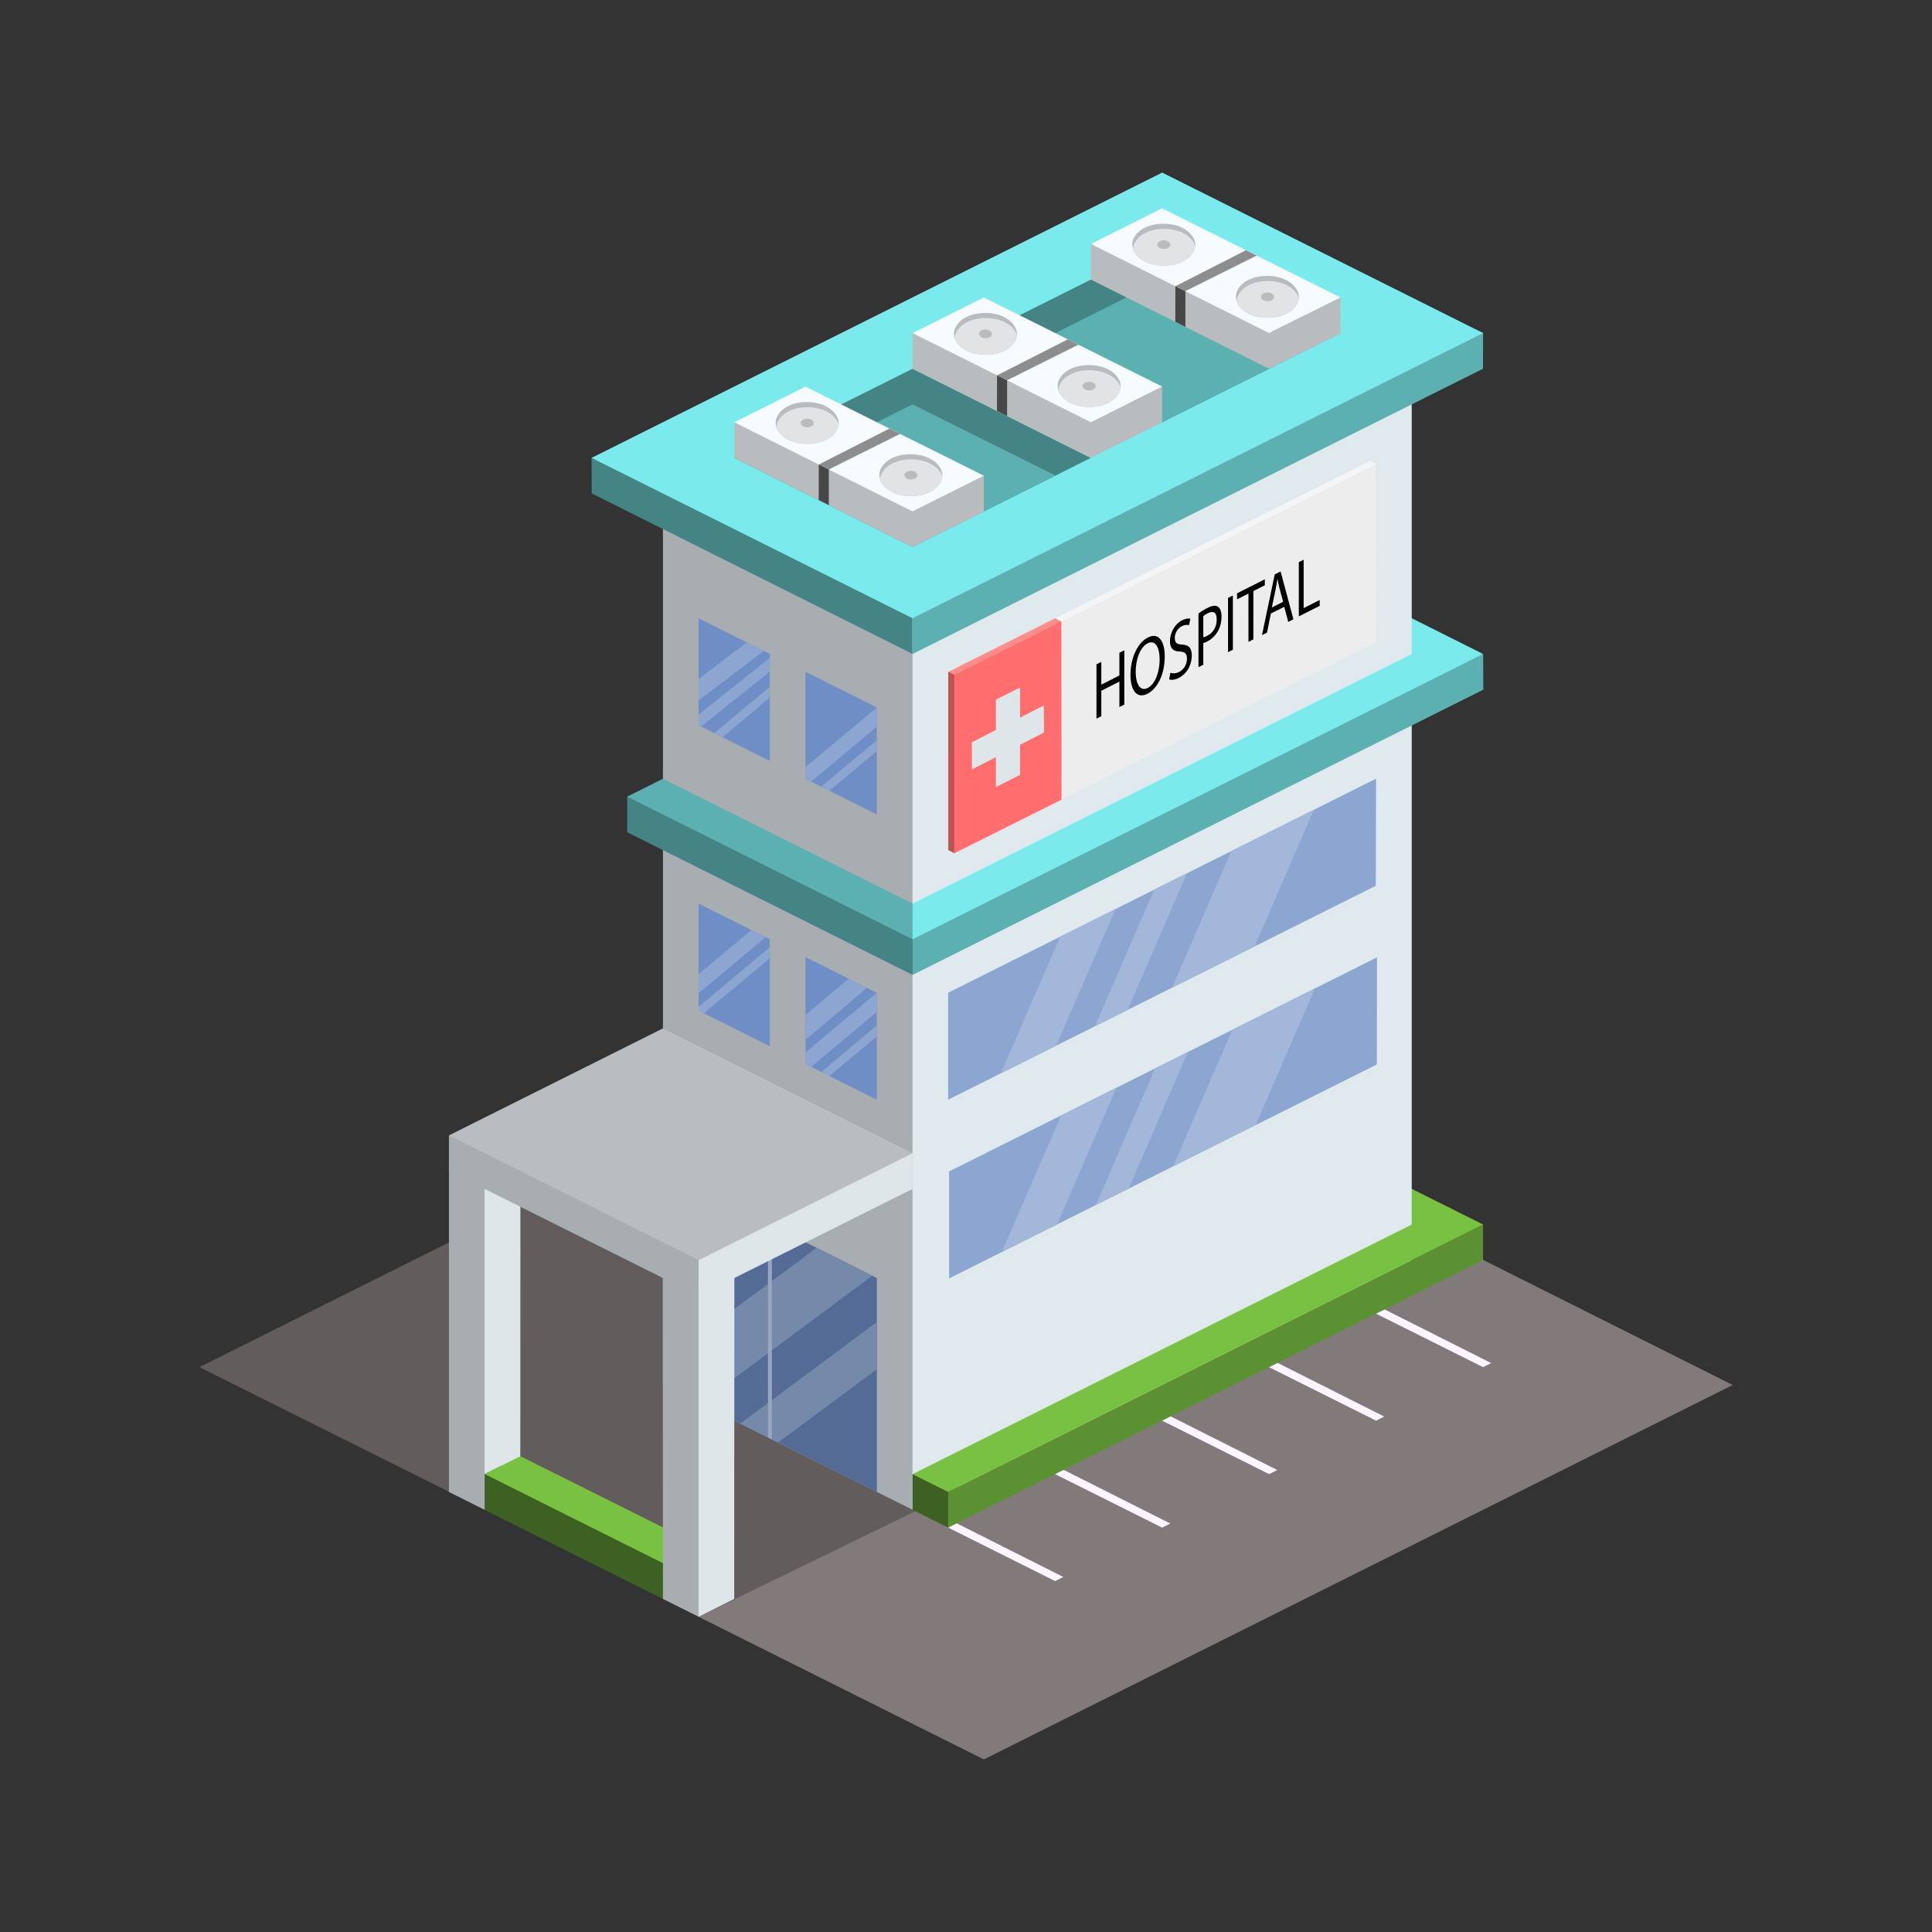 <svg id="SvgjsSvg1001" width="550" height="550" xmlns="http://www.w3.org/2000/svg" version="1.1" xmlns:xlink="http://www.w3.org/1999/xlink" xmlns:svgjs="http://svgjs.com/svgjs"><rect width="100%" height="100%" fill="#333333" stroke="none"/><defs id="SvgjsDefs1002"></defs><g id="SvgjsG1008"><svg xmlns="http://www.w3.org/2000/svg" xmlns:xlink="http://www.w3.org/1999/xlink" enable-background="new 0 0 3000 3000" viewBox="0 0 3000 3000" width="550" height="550"><path fill="#79c143" d="M2180.7,1840.3c24.5,12.3,49,24.6,73.5,36.8c-24.8,13.6-49.5,27.2-74.3,40.8c-5.3-19.6-10.5-39.2-15.8-58.8
		C2169.7,1852.9,2175.2,1846.6,2180.7,1840.3z" class="color79c143 svgShape"></path><path fill="#625c5c" d="M1196.9,2218.8c86.4,37,172.7,73.9,259.1,110.9c-88.3,54-176.7,108-265,162c-17.2-3-34.3-6-51.5-9
		c-78.3-39.1-156.7-78.2-235-117.3c-18.2,9.1-36.3,18.2-54.5,27.3c-180.1-89.9-360.3-179.8-540.4-269.8
		c304.6-152.3,609.1-304.5,913.7-456.8c168.9,95.2,337.8,190.4,506.8,285.6C1552.3,2040.7,1374.6,2129.8,1196.9,2218.8z" class="color625c5c svgShape"></path><path fill="#827a7a" d="M1084.7,2510.5c147.7,73.8,295.3,147.7,443,221.5c387.6-193.8,775.2-387.6,1162.8-581.4
		c-142.3-71.3-284.6-142.6-426.8-213.9C1870.7,2128,1477.7,2319.2,1084.7,2510.5z" class="color827a7a svgShape"></path><path fill="#7aeaed" d="M2190.7,959.3c37.4,18.7,74.8,37.4,112.2,56.2c-30.5,6.1-61,12.2-91.4,18.3c-15.5-9.6-31-19.2-46.5-28.8
		C2173.5,989.8,2182.1,974.6,2190.7,959.3z" class="color7aeaed svgShape"></path><path fill="#a7adb0" d="M1417,2344.4c-129.2-64.6-258.4-129.2-387.6-193.8c0-479.9,0-959.8,0-1439.7
		c150.4,75.2,300.7,150.5,451.1,225.7c0.7,201.8-2.8,403.5-10.5,605C1459.7,1809.5,1442.1,2077.1,1417,2344.4z" class="colora7adb0 svgShape"></path><path fill="#458485" d="M933.1,709.7c-4.8,0.4-9.7,0.8-14.5,1.2c0.1,18.4,0.1,36.8,0.2,55.2c166.1,83.1,332.1,166.2,498.2,249.3
		c0.2-0.1,0.3-0.2,0.5-0.3c-0.1-0.2-0.3-0.3-0.4-0.5c2.2-12.6,3.9-26.5,4.9-41.7c0.8-12.9,1-24.9,0.7-36
		C1259.5,861.2,1096.3,785.5,933.1,709.7z" class="color458485 svgShape"></path><path fill="#a7adb0" d="M697.1,2316.7c18.5,9.2,36.9,18.5,55.4,27.7c1.5-1.1,2.9-2.2,4.4-3.3c0-1.4,0-2.7,0-4.1
			c3.3-174.8,6.6-349.6,9.9-524.4c-23.2-3-46.5-6-69.7-9C697.1,1974.6,697.1,2145.7,697.1,2316.7z" class="colora7adb0 svgShape"></path><path fill="#dfe6ea" d="M808.1,1796.5c-0.1,173.4-0.2,346.8-0.2,520.2c-18.5,9.2-36.9,18.5-55.4,27.7c0-173.2,0-346.5,0-519.7
			C771,1815.3,789.6,1805.9,808.1,1796.5z" class="colordfe6ea svgShape"></path><path fill="#3d6122" d="M1039.3,2402.3c-0.9,9.6-1.7,19.2-2.6,28.8c-1.6,17.7-3.2,35.4-4.8,53c-93.1-46.6-186.3-93.1-279.4-139.7V2289
		c8.6-4.3,17.2-8.6,25.8-12.9c3.4,5.6,6.9,11.3,10.3,16.9C872.2,2329.4,955.7,2365.9,1039.3,2402.3z" class="color3d6122 svgShape"></path><path fill="#e0e9ed" d="M2192.1,518.8c0,479.9,0,959.8,0,1439.6c-258.4,128.6-516.8,257.3-775.2,385.9c0-479.9,0-959.7,0-1439.6
		C1675.3,776.2,1933.7,647.5,2192.1,518.8z" class="colore0e9ed svgShape"></path><path fill="#79c143" d="M1058,2386c-4.4,16.4-8.8,32.8-13.1,49.1c-2.7-1.3-5.4-2.7-8.1-4.1c-94.7-47.4-189.5-94.7-284.2-142.1
		c8.6-4.3,17.2-8.6,25.8-12.9c9.8-4.9,19.7-9.9,29.6-14.8C891.3,2302.9,974.6,2344.4,1058,2386z" class="color79c143 svgShape"></path><path fill="#5cb0b2" d="M2302.9,517.2c0,18.5,0,36.9-0.1,55.4c-295.3,147.6-590.6,295.3-885.9,442.9c0-19.8,0-39.6,0-59.4
		c291.2-148.3,582.4-296.6,873.6-444.9C2294.7,513.1,2298.8,515.1,2302.9,517.2z" class="color5cb0b2 svgShape"></path><path fill="#536b95" d="M1361.6,1984.5v332.3c-54.4-27.2-108.8-54.5-163.2-81.8l-6-3c-25.5-12.8-51-25.6-76.5-38.3
		c6.4-107.5,12.8-215.1,19.3-322.6C1210.7,1908.9,1286.1,1946.7,1361.6,1984.5z" class="color536b95 svgShape"></path><defs><path id="a" d="M1361.6,1984.5v332.3c-54.4-27.2-108.8-54.5-163.2-81.8l-6-3c-25.5-12.8-51-25.6-76.5-38.3
				c6.4-107.5,12.8-215.1,19.3-322.6C1210.7,1908.9,1286.1,1946.7,1361.6,1984.5z" fill="#000000" class="color000 svgShape"></path></defs><clipPath id="b"><use overflow="visible" xlink:href="#a"></use></clipPath><g clip-path="url(#b)" fill="#000000" class="color000 svgShape"><rect width="509" height="86.4" x="944.9" y="1999.2" fill="#7589aa" transform="rotate(-36.621 1199.459 2042.46)" class="color7589aa svgShape"></rect><rect width="509" height="58.7" x="999.5" y="2140.1" fill="#7589aa" transform="rotate(-36.621 1254.024 2169.53)" class="color7589aa svgShape"></rect></g><path fill="#7aeaed" d="M1804.6,268c166.1,83.1,332.2,166.1,498.3,249.2C2007.6,664.8,1712.3,812.4,1417,960
		C1250.9,877,1084.8,794,918.6,711C1213.9,563.3,1509.2,415.6,1804.6,268z" class="color7aeaed svgShape"></path><polygon fill="#98a6bf" points="1198.5 1928.2 1198.5 2235 1192.5 2232 1192.5 1928.2" class="color98a6bf svgShape"></polygon><path fill="#458485" d="M1693.8,711c-18.3,9.2-36.6,18.3-54.9,27.5c-74,37-147.9,74-221.9,110.9c-73.7-36.9-147.4-73.8-221.2-110.6
			c-18.5-9.3-37.1-18.6-55.6-27.8c92.3-46.1,184.5-92.3,276.8-138.4C1509.3,618.7,1601.5,664.8,1693.8,711z" class="color458485 svgShape"></path><path fill="#5cb0b2" d="M1638.9,738.4c-74,37-147.9,74-221.9,110.9c-73.7-36.9-147.4-73.8-221.2-110.6
			c73.7-36.9,147.4-73.8,221.1-110.8C1490.9,664.8,1564.9,701.6,1638.9,738.4z" class="color5cb0b2 svgShape"></path><path fill="#458485" d="M2081.4,517.2c-18.3,9.2-36.6,18.3-54.9,27.5c-74,37-147.9,74-221.9,110.9c-73.7-36.9-147.4-73.7-221.2-110.6
			c-18.5-9.3-37.1-18.6-55.6-27.8c92.3-46.1,184.5-92.3,276.8-138.4C1896.8,424.9,1989.1,471,2081.4,517.2z" class="color458485 svgShape"></path><path fill="#5cb0b2" d="M2026.5,544.6c-74,37-147.9,74-221.9,110.9c-73.7-36.9-147.4-73.7-221.2-110.6
			c73.7-36.9,147.4-73.9,221.1-110.8C1878.5,471,1952.5,507.8,2026.5,544.6z" class="color5cb0b2 svgShape"></path><path fill="#458485" d="M974,1237c0,18.4-0.1,36.9-0.1,55.3c147.7,73.8,295.4,147.7,443.1,221.5c0-0.1,0.1-0.1,0.1-0.2
		c0-0.1,0-0.3,0-0.4c0.7-15.7,6-33.2,19.3-52.1c-4.2-8.2-8.3-16.3-12.5-24.5c-138.2-66.8-276.3-133.7-414.5-200.5
		C997.6,1236.4,985.8,1236.7,974,1237z" class="color458485 svgShape"></path><path fill="#5cb0b2" d="M2245.4,1043.1c18.5-9.1,37-18.3,55.5-27.4c0.7-0.1,1.4-0.1,2.1-0.2c0.1,18.5,0.2,37,0.3,55.4
		c-295.4,147.6-590.8,295.3-886.2,442.9c0-19.7,0-39.4,0-59.1c253.5-132.8,507-265.6,760.5-398.4
		C2200.1,1051.9,2222.8,1047.5,2245.4,1043.1z" class="color5cb0b2 svgShape"></path><path fill="#a7adb0" d="M1029.4,2482.8c18.5,9.2,36.9,18.5,55.4,27.7c0.2-0.1,0.4-0.3,0.6-0.4c1.3-2.3,2.6-4.6,3.8-6.9
		c3.3-174.8,6.6-349.6,9.9-524.4c-23.3-3-46.6-6-69.9-9.1C1029.3,2140.7,1029.3,2311.8,1029.4,2482.8z" class="colora7adb0 svgShape"></path><path fill="#5cb0b2" d="M1472.2,1430.8c-18.4,9.2-36.8,18.5-55.2,27.7c-147.7-73.8-295.4-147.7-443.1-221.5
		c18.5-9.2,36.9-18.5,55.4-27.7C1177,1283.1,1324.6,1357,1472.2,1430.8z" class="color5cb0b2 svgShape"></path><path fill="#a7adb0" d="M697.1,1763c0,18.5,0,36.9,0,55.4c129.6,64.8,259.2,129.5,388.8,194.3c4.7-9.5,9.3-19,14-28.5
		c-1-18.2-2-36.3-3-54.5c-117.3-57.5-234.7-115-352-172.5C729,1759.1,713.1,1761.1,697.1,1763z" class="colora7adb0 svgShape"></path><path fill="#7aeaed" d="M1417,1403.1c258.4-129.2,516.8-258.4,775.2-387.6c36.9,0,73.8,0,110.7,0c-295.3,147.7-590.6,295.4-885.9,443
		C1417,1440.1,1417,1421.6,1417,1403.1z" class="color7aeaed svgShape"></path><path fill="#dfe6ea" d="M1417,1790.7c0,18.5,0,36.9,0,55.4c-110.7,55.4-221.5,110.7-332.2,166.1c0-27.7,0-55.3,0-83
		c99.1-48.5,198.1-97,297.2-145.5C1393.6,1786,1405.3,1788.4,1417,1790.7z" class="colordfe6ea svgShape"></path><path fill="#b9bdc0" d="M1417,1790.7c-129.2-64.6-258.4-129.2-387.6-193.8c-110.7,55.4-221.5,110.7-332.2,166.1
		c129.2,64.6,258.4,129.2,387.6,193.8C1195.5,1901.4,1306.2,1846,1417,1790.7z" class="colorb9bdc0 svgShape"></path><path fill="#fdf5ff" d="M1471.4 2371.6c55.7 27.8 111.4 55.7 167.1 83.5 4.2-2.1 8.4-4.3 12.6-6.4-57.4-28.9-114.8-57.8-172.1-86.6C1476.5 2365.3 1473.9 2368.5 1471.4 2371.6zM1637.5 2288.6c55.7 27.8 111.4 55.7 167.1 83.5 4.2-2.1 8.4-4.3 12.6-6.4-57.4-28.9-114.8-57.8-172.1-86.6C1642.5 2282.3 1640 2285.4 1637.5 2288.6zM1803.6 2205.5c55.7 27.8 111.4 55.7 167.1 83.5 4.2-2.1 8.4-4.3 12.6-6.4-57.4-28.9-114.8-57.8-172.1-86.6C1808.6 2199.2 1806.1 2202.4 1803.6 2205.5zM1969.7 2122.5c55.7 27.8 111.4 55.7 167.1 83.5 4.2-2.1 8.4-4.3 12.6-6.4-57.4-28.9-114.8-57.8-172.1-86.6C1974.7 2116.1 1972.2 2119.3 1969.7 2122.5zM2135.8 2039.4c55.7 27.8 111.4 55.7 167.1 83.5 4.2-2.1 8.4-4.2 12.6-6.3-57.4-28.9-114.8-57.8-172.2-86.7C2140.9 2033.1 2138.3 2036.2 2135.8 2039.4z" class="colorfdf5ff svgShape"></path><path fill="#3d6122" d="M1417,2344.4c18.5,9.2,36.9,18.5,55.4,27.7c9.2-11.3,18.4-22.5,27.6-33.8c1.6-8.3,3.3-16.7,4.9-25
		c-29.3-8.1-58.6-16.2-87.9-24.3C1417,2307.5,1417,2325.9,1417,2344.4z" class="color3d6122 svgShape"></path><path fill="#5c9133" d="M2302.9,1901.4c0,5.3,0,22.4,0,27.7c0,5.3,0,22.4,0,27.7c-276.9,138.4-553.7,276.9-830.6,415.3
		c0-18.5,0-36.9,0-55.4h0c276.8-138.4,553.6-276.9,830.4-415.3C2302.8,1901.4,2302.8,1901.4,2302.9,1901.4z" class="color5c9133 svgShape"></path><path fill="#79c143" d="M2302.9,1901.4c-276.9,138.4-553.7,276.8-830.6,415.3h0c-18.5-9.2-36.9-18.4-55.3-27.6
		c276.8-138.4,553.7-276.9,830.6-415.3c7.3,3.6,14.6,7.3,21.8,10.9c7.8,3.9,13.2,6.6,21.8,10.9
		C2296.2,1898,2300.3,1900.1,2302.9,1901.4z" class="color79c143 svgShape"></path><path fill="#d3d3d3" d="M752.5,2233.6" class="colord3d3d3 svgShape"></path><path fill="#dfe6ea" d="M1140.3,1962.7c-0.1,173.4-0.2,346.8-0.2,520.2c-18.5,9.2-36.9,18.5-55.4,27.7c0-173.2,0-346.5,0-519.7
		C1103.3,1981.4,1121.8,1972,1140.3,1962.7z" class="colordfe6ea svgShape"></path><path fill="#6f8ec6" d="M1084.7,1403.1c0,55.4,0,110.8,0,166.1c36.9,18.5,73.8,36.9,110.7,55.4c0-55.4,0-110.8,0-166.1
			C1158.6,1440,1121.6,1421.5,1084.7,1403.1z" class="color6f8ec6 svgShape"></path><defs><path id="c" d="M1084.7,1403.1c0,55.4,0,110.8,0,166.1c36.9,18.5,73.8,36.9,110.7,55.4c0-55.4,0-110.8,0-166.1
					C1158.6,1440,1121.6,1421.5,1084.7,1403.1z" fill="#000000" class="color000 svgShape"></path></defs><clipPath id="d"><use overflow="visible" xlink:href="#c"></use></clipPath><g clip-path="url(#d)" fill="#000000" class="color000 svgShape"><polygon fill="#8ca5d1" points="1035.3 1583.8 1009.5 1575.6 1229 1392 1254.8 1400.2" class="color8ca5d1 svgShape"></polygon></g><g clip-path="url(#d)" fill="#000000" class="color000 svgShape"><polygon fill="#8ca5d1" points="1045.2 1613.5 1030.4 1608.8 1249.9 1425.2 1264.6 1429.9" class="color8ca5d1 svgShape"></polygon></g><path fill="#6f8ec6" d="M1250.8,1486.2c0,55.4,0,110.8,0,166.1c36.9,18.5,73.8,36.9,110.7,55.4c0-55.4,0-110.8,0-166.1
			C1324.7,1523.1,1287.8,1504.6,1250.8,1486.2z" class="color6f8ec6 svgShape"></path><defs><path id="e" d="M1250.8,1486.2c0,55.4,0,110.8,0,166.1c36.9,18.5,73.8,36.9,110.7,55.4c0-55.4,0-110.8,0-166.1
					C1324.7,1523.1,1287.8,1504.6,1250.8,1486.2z" fill="#000000" class="color000 svgShape"></path></defs><clipPath id="f"><use overflow="visible" xlink:href="#e"></use></clipPath><g clip-path="url(#f)" fill="#000000" class="color000 svgShape"><polygon fill="#8ca5d1" points="1219.4 1690.2 1193.6 1682 1413.1 1498.4 1438.9 1506.6" class="color8ca5d1 svgShape"></polygon></g><g clip-path="url(#f)" fill="#000000" class="color000 svgShape"><polygon fill="#8ca5d1" points="1190.9 1665 1163.5 1649.8 1386.6 1461.6 1414 1476.8" class="color8ca5d1 svgShape"></polygon></g><g clip-path="url(#f)" fill="#000000" class="color000 svgShape"><polygon fill="#8ca5d1" points="1229.3 1719.9 1214.6 1715.2 1434 1531.6 1448.8 1536.3" class="color8ca5d1 svgShape"></polygon></g><g fill="#000000" class="color000 svgShape"><path fill="#6f8ec6" d="M1250.8,1043.2c0,55.4,0,110.8,0,166.1c36.9,18.5,73.8,36.9,110.7,55.4c0-55.4,0-110.8,0-166.1
			C1324.7,1080.1,1287.8,1061.6,1250.8,1043.2z" class="color6f8ec6 svgShape"></path><defs><path id="g" d="M1250.8,1043.2c0,55.4,0,110.8,0,166.1c36.9,18.5,73.8,36.9,110.7,55.4c0-55.4,0-110.8,0-166.1
					C1324.7,1080.1,1287.8,1061.6,1250.8,1043.2z" fill="#000000" class="color000 svgShape"></path></defs><clipPath id="h"><use overflow="visible" xlink:href="#g"></use></clipPath><g clip-path="url(#h)" fill="#000000" class="color000 svgShape"><polygon fill="#8ca5d1" points="1219.4 1247.3 1193.6 1239 1413.1 1055.4 1438.9 1063.6" class="color8ca5d1 svgShape"></polygon></g><g clip-path="url(#h)" fill="#000000" class="color000 svgShape"><polygon fill="#8ca5d1" points="1229.3 1276.9 1214.6 1272.2 1434 1088.6 1448.8 1093.3" class="color8ca5d1 svgShape"></polygon></g></g><g fill="#000000" class="color000 svgShape"><path fill="#6f8ec6" d="M1084.7,960.1c0,55.4,0,110.8,0,166.1c36.9,18.5,73.8,36.9,110.7,55.4c0-55.4,0-110.8,0-166.1
			C1158.6,997,1121.7,978.6,1084.7,960.1z" class="color6f8ec6 svgShape"></path><defs><path id="i" d="M1084.7,960.1c0,55.4,0,110.8,0,166.1c36.9,18.5,73.8,36.9,110.7,55.4c0-55.4,0-110.8,0-166.1
					C1158.6,997,1121.7,978.6,1084.7,960.1z" fill="#000000" class="color000 svgShape"></path></defs><clipPath id="j"><use overflow="visible" xlink:href="#i"></use></clipPath><g clip-path="url(#j)" fill="#000000" class="color000 svgShape"><polygon fill="#8ca5d1" points="1051.6 1157.5 1028 1154.9 1248.7 979 1272.3 981.6" class="color8ca5d1 svgShape"></polygon></g><g clip-path="url(#j)" fill="#000000" class="color000 svgShape"><polygon fill="#8ca5d1" points="1023.7 1134 997.6 1120.5 1227.9 945.6 1254.1 959.1" class="color8ca5d1 svgShape"></polygon></g><g clip-path="url(#j)" fill="#000000" class="color000 svgShape"><polygon fill="#8ca5d1" points="1063.2 1193.9 1048.4 1189.2 1267.9 1005.5 1282.7 1010.2" class="color8ca5d1 svgShape"></polygon></g></g><g fill="#000000" class="color000 svgShape"><path fill="#8ca5d1" d="M1472.3,1541.5c0,55.4,0,110.7,0,166.1c221.4-110.7,442.8-221.5,664.1-332.2c0.1-55.4,0.2-110.8,0.3-166.3
			C1915.3,1320,1693.8,1430.7,1472.3,1541.5z" class="color8ca5d1 svgShape"></path><defs><path id="k" d="M1472.3,1541.5c0,55.4,0,110.7,0,166.1c221.4-110.7,442.8-221.5,664.1-332.2
					c0.1-55.4,0.2-110.8,0.3-166.3C1915.3,1320,1693.8,1430.7,1472.3,1541.5z" fill="#000000" class="color000 svgShape"></path></defs><clipPath id="l"><use overflow="visible" xlink:href="#k"></use></clipPath><g clip-path="url(#l)" fill="#000000" class="color000 svgShape"><rect width="61.7" height="412.4" x="1600.4" y="1360.5" fill="#a3b7da" transform="rotate(23.466 1631.042 1566.45)" class="colora3b7da svgShape"></rect><rect width="92.1" height="475.8" x="1875.7" y="1176.8" fill="#a3b7da" transform="rotate(23.46 1922.023 1414.901)" class="colora3b7da svgShape"></rect><rect width="36.5" height="412.4" x="1744.4" y="1289.5" fill="#a3b7da" transform="rotate(23.466 1762.505 1495.468)" class="colora3b7da svgShape"></rect></g></g><g fill="#000000" class="color000 svgShape"><path fill="#8ca5d1" d="M1473.8,1819c0,55.4,0,110.7,0,166.1c221.4-110.7,442.8-221.5,664.1-332.2c0.1-55.4,0.2-110.8,0.3-166.3
			C1916.8,1597.4,1695.3,1708.2,1473.8,1819z" class="color8ca5d1 svgShape"></path><defs><path id="m" d="M1473.8,1819c0,55.4,0,110.7,0,166.1c221.4-110.7,442.8-221.5,664.1-332.2c0.1-55.4,0.2-110.8,0.3-166.3
					C1916.8,1597.4,1695.3,1708.2,1473.8,1819z" fill="#000000" class="color000 svgShape"></path></defs><clipPath id="n"><use overflow="visible" xlink:href="#m"></use></clipPath><g clip-path="url(#n)" fill="#000000" class="color000 svgShape"><rect width="61.7" height="412.4" x="1601.9" y="1638" fill="#a3b7da" transform="rotate(23.466 1632.548 1843.901)" class="colora3b7da svgShape"></rect><rect width="92.1" height="475.8" x="1877.2" y="1454.3" fill="#a3b7da" transform="rotate(23.46 1923.518 1692.423)" class="colora3b7da svgShape"></rect><rect width="36.5" height="412.4" x="1745.9" y="1567" fill="#a3b7da" transform="rotate(23.466 1764.01 1772.92)" class="colora3b7da svgShape"></rect></g></g><g fill="#000000" class="color000 svgShape"><path fill="#f4f5f6" d="M2126.3,810.7c-107.4,40.2-214.9,80.4-322.3,120.7c-20.3,5.1-65.9,19.4-107,60.3
			c-37.5,37.4-52.5,78.2-58.4,98.2c0-43.3-0.1-86.5-0.1-129.8c55.4-27.7,110.8-55.4,166.1-83.1c0.1,0,0.2,0.1,0.3,0.1
			c52-26.1,104.1-52.2,156.1-78.2v0c55.4-27.7,110.7-55.4,166.1-83c3.1,1.6,6.3,3.2,9.4,4.7C2133.1,750.6,2129.7,780.7,2126.3,810.7
			z" class="colorf4f5f6 svgShape"></path><path fill="#ededed" d="M1648,1241.8c0-92.3,0-184.5,0-276.8c162.8-81.5,325.6-162.9,488.5-244.4c0.1,92.2,0.2,184.5,0.3,276.7
			C1973.9,1078.8,1810.9,1160.3,1648,1241.8z" class="colorededed svgShape"></path></g><g fill="#000000" class="color000 svgShape"><path fill="#ff8b8b" d="M1648.1,1241.6c-0.6-0.1-1.5-0.4-2.5-0.8c-1.1-0.4-1.8-0.9-2.2-1.1c-1-0.5-3.8-1.9-4.7-2.4
			c0-89.2,0-178.4,0-267.6c0,46.1,0,92.2-0.1,138.3c-54.8,23.1-110.9,43.2-166.2,64.9v-129.6c55.3-27.7,110.7-55.5,166-83.2
			c3.2,1.6,6.3,3.3,9.5,4.9C1648,1057.2,1648,1149.4,1648.1,1241.6z" class="colorff8b8b svgShape"></path><path fill="#bf5353" d="M1488.6,1319.3c-0.8,0.1-2.8,0.6-4.5,2.2c-1.3,1.2-1.9,2.6-2.2,3.3c-1.6-0.8-3.2-1.6-4.7-2.4
			c-1.6-0.8-3.2-1.6-4.7-2.4c0-92.3,0-184.5,0-276.8c3.5,1.7,6.9,3.5,10.4,5.2c0.5,16.3,1,41.1,1.5,62.4c1,0,2.1,0.1,3.1,0.1
			C1487.8,1180.5,1488.2,1249.9,1488.6,1319.3z" class="colorbf5353 svgShape"></path><path fill="#ff6e6e" d="M1647.9,965c0.1,92.3,0.1,184.5,0.2,276.8c-55.4,27.7-110.8,55.4-166.2,83.1c0-92.3,0-184.6,0-276.9
			c52.4-25.8,104.7-51.9,156.8-78.4C1641.3,968.4,1645.4,966.3,1647.9,965z" class="colorff6e6e svgShape"></path><path fill="#dfe6ea" d="M1621.1,1137.5l-37.2,19v46.8c-12.5,6.3-25,12.5-37.5,18.8v-46.4l-37.1,19c-0.1-14-0.2-28-0.3-42l37.4-19.2
				v-47.1c12.5-6.3,25-12.5,37.5-18.8v46.7l37-18.9C1620.9,1109.5,1621,1123.5,1621.1,1137.5z" class="colordfe6ea svgShape"></path></g><g fill="#000000" class="color000 svgShape"><path d="M1710.1 1027.8v35.3l28.1-14.2v-35.3l7.6-3.8v84.3l-7.6 3.8v-39.5l-28.1 14.2v39.5l-7.5 3.8v-84.3L1710.1 1027.8zM1808.6 1019.3c0 29-12.2 50.6-27 58.1-15.4 7.8-26.2-4.1-26.2-29.6 0-26.8 11.5-50.1 27-57.9C1798.4 981.8 1808.6 994.3 1808.6 1019.3zM1763.5 1043.5c0 18 6.7 30.8 18.6 24.8 11.9-6 18.6-25.3 18.6-44.5 0-16.8-6-31.2-18.6-24.9C1769.7 1005.2 1763.5 1025 1763.5 1043.5zM1817.4 1044.7c3.4 1.3 8.3 1.3 13.5-1.3 7.7-3.9 12.2-12 12.2-20.5 0-7.9-3.1-10.8-11-11.2-9.5-.1-15.4-4.3-15.4-16.1 0-13.1 7.5-26.7 18.8-32.4 6-3 10.3-3.2 12.9-2.4l-2.1 9.9c-1.9-.5-5.8-1.1-11.1 1.6-7.9 4-11 12.4-11 18.2 0 7.9 3.5 10 11.6 10.4 9.8.5 14.8 4.9 14.8 17.3 0 13-6.6 27.6-20.4 34.6-5.6 2.8-11.7 3.6-14.8 2.1L1817.4 1044.7zM1861 952.6c3.6-2.7 8.4-5.9 14.4-8.9 7.4-3.7 12.9-4 16.3-1.2 3.2 2.4 5.1 7.6 5.1 15.1 0 7.6-1.6 14.4-4.5 20.3-4 8.1-10.4 14.5-17.8 18.2-2.2 1.1-4.3 2.1-6 2.3v33.8l-7.5 3.8V952.6zM1868.5 989.5c1.6-.2 3.7-1 6.2-2.3 9.1-4.6 14.6-13.7 14.6-25.4 0-11.1-5.4-13.8-13.7-9.6-3.3 1.7-5.8 3.3-7.1 4.5V989.5zM1914.4 924.6v84.3l-7.5 3.8v-84.3L1914.4 924.6zM1938.6 921.7l-17.7 8.9v-9.3l43.1-21.8v9.3l-17.8 9v75.1l-7.6 3.8V921.7zM1973.4 952.7l-6 29.6-7.8 3.9 19.8-94.3 9.1-4.6 19.9 74.3-8 4.1-6.2-23.4L1973.4 952.7zM1992.4 934.5l-5.7-21.4c-1.3-4.9-2.2-9.4-3-13.9l-.2.1c-.9 5.4-1.8 11.1-2.9 16.7l-5.7 27.3L1992.4 934.5zM2016.8 872.9l7.5-3.8v75.2l24.9-12.6v9.1l-32.4 16.3V872.9z" fill="#000000" class="color000 svgShape"></path></g><g fill="#000000" class="color000 svgShape"><path fill="#b8bcbf" d="M1693.8,655.6c0,18.4,0,36.9,0,55.3c36.9-18.3,73.8-36.5,110.7-54.8c0-18.7,0.1-37.3,0.1-56
			C1767.6,618.7,1730.7,637.1,1693.8,655.6z" class="colorb8bcbf svgShape"></path><path fill="#b8bcbf" d="M1698.1,651.5c-0.1,17.2-0.1,34.3-0.2,51.5c-1.4,2.7-2.8,5.4-4.1,8.1c-43.3-21.7-86.7-43.4-130-65
			c-2.6-1.3-5.1-2.6-7.7-3.9c-0.4-0.2-0.8-0.4-1.1-0.6c-2.3-1.1-4.6-2.3-6.9-3.4c-43.7-21.9-87.4-43.7-131.1-65.6
			c0-18.5,0-36.9,0-55.4c5.4,0.6,10.9,1.1,16.3,1.7c40.4,20.2,80.8,40.5,121.2,60.7c2.3,1.2,4.6,2.3,6.9,3.5
			c0.4,0.2,0.8,0.4,1.1,0.6c2.5,1.3,5.1,2.5,7.6,3.8C1612.8,608.7,1655.5,630.1,1698.1,651.5z" class="colorb8bcbf svgShape"></path><path fill="#f5fbff" d="M1804.6,600.2c-36.9,18.5-73.8,36.9-110.7,55.4c-11.5-5.8-53.7-26.8-64.6-32.3c-19-9.5-45.3-22.7-65.4-32.7
			c-1.4-0.7-14.1-7.1-15.6-7.8c-25.3-12.7-73.7-36.9-131.2-65.6c18.4-9.2,36.9-18.5,55.3-27.7c18.4-9.2,36.9-18.5,55.3-27.7
			c43.4,21.7,86.9,43.4,130.3,65.1c2.7,1.3,5.3,2.7,7.9,4c0.4,0.2,0.8,0.4,1.1,0.6c2.6,1.3,5.1,2.5,7.6,3.8
			C1717.9,556.9,1761.2,578.6,1804.6,600.2z" class="colorf5fbff svgShape"></path><path fill="#b8bcbf" d="M1740.1,601.1c-0.3,4.4-2,9-5.6,13.5c-2.9,3.8-6.5,6.8-10.5,9.3c-16.1,9.8-39.5,9.9-55.9,4.3
							c-5-1.7-9.7-4.3-13.7-7.4c-5.3-4.2-9.3-9.4-11-15.1c-2.2-7.1-1.1-15,5.4-22.6c0.3-0.3,0.5-0.6,0.8-1
							c14.9-16.5,44.8-18.3,64.3-11.5c8,2.8,15.7,7.8,20.6,14.2c0,0,0,0,0,0C1738.3,589.6,1740.5,595.1,1740.1,601.1z" class="colorb8bcbf svgShape"></path><path fill="#e1e3e5" d="M1740.1,601.1c-0.3,4.4-2,9-5.6,13.5c-2.9,3.8-6.5,6.8-10.5,9.3c-16.1,9.8-39.5,9.9-55.9,4.3
							c-5-1.7-9.7-4.3-13.7-7.4c-5.3-4.2-9.3-9.4-11-15.1c0.3-4.8,2.3-9.8,6.4-14.6c0.3-0.3,0.5-0.6,0.8-1
							c14.9-16.5,44.8-18.3,64.3-11.5c8,2.8,15.7,7.8,20.6,14.2c0,0,0,0,0,0C1737.6,595.3,1739.1,598.1,1740.1,601.1z" class="colore1e3e5 svgShape"></path><path fill="#b8bcbf" d="M1700.2,602.6c-0.6,0.8-1.3,1.4-2.2,1.9c-3.3,2-8.2,2-11.6,0.9c-1-0.4-2-0.9-2.8-1.5
							c-2.4-1.9-3.6-5-1.2-7.8c0.1-0.1,0.1-0.1,0.2-0.2c3.1-3.4,9.3-3.8,13.3-2.4c1.7,0.6,3.3,1.6,4.3,2.9c0,0,0,0,0,0
							C1701.6,598.1,1702,600.3,1700.2,602.6z" class="colorb8bcbf svgShape"></path><g fill="#000000" class="color000 svgShape"><path fill="#b8bcbf" d="M1579.1,520.1c-0.3,4.4-2,9-5.6,13.5c-2.9,3.8-6.5,6.8-10.5,9.3c-16.1,9.8-39.5,9.9-55.9,4.3
							c-5-1.7-9.7-4.3-13.7-7.4c-5.3-4.2-9.3-9.4-11-15.1c-2.2-7.1-1.1-15,5.4-22.6c0.3-0.3,0.5-0.6,0.8-1
							c14.9-16.5,44.8-18.3,64.3-11.5c8,2.8,15.7,7.8,20.6,14.2c0,0,0,0,0,0C1577.3,508.6,1579.5,514.1,1579.1,520.1z" class="colorb8bcbf svgShape"></path><path fill="#e1e3e5" d="M1579.1,520.1c-0.3,4.4-2,9-5.6,13.5c-2.9,3.8-6.5,6.8-10.5,9.3c-16.1,9.8-39.5,9.9-55.9,4.3
							c-5-1.7-9.7-4.3-13.7-7.4c-5.3-4.2-9.3-9.4-11-15.1c0.3-4.8,2.3-9.8,6.4-14.6c0.3-0.3,0.5-0.6,0.8-1
							c14.9-16.5,44.8-18.3,64.3-11.5c8,2.8,15.7,7.8,20.6,14.2c0,0,0,0,0,0C1576.6,514.3,1578.1,517.1,1579.1,520.1z" class="colore1e3e5 svgShape"></path><path fill="#b8bcbf" d="M1539.2,521.6c-0.6,0.8-1.3,1.4-2.2,1.9c-3.3,2-8.2,2-11.6,0.9c-1-0.4-2-0.9-2.8-1.5
							c-2.4-1.9-3.6-5-1.2-7.8c0.1-0.1,0.1-0.1,0.2-0.2c3.1-3.4,9.3-3.8,13.3-2.4c1.7,0.6,3.3,1.6,4.3,2.9c0,0,0,0,0,0
							C1540.6,517.1,1541,519.3,1539.2,521.6z" class="colorb8bcbf svgShape"></path></g><g fill="#000000" class="color000 svgShape"><path fill="#474747" d="M1563.8,590.6V646c-2.6-1.3-5.1-2.6-7.7-3.9c-0.4-0.2-0.8-0.4-1.1-0.6c-2.3-1.1-4.6-2.3-6.9-3.4
				c0-18.5,0-36.9,0.1-55.4l6.8,3.4c0,0,0,0,0,0c0.4,0.2,0.7,0.4,1.1,0.6h0C1558.7,588,1561.2,589.3,1563.8,590.6z" class="color474747 svgShape"></path><path fill="#8d8d8e" d="M1674.6,535.2l-104.4,52.1l-6.3,3.2v0.1c-2.6-1.3-5.1-2.6-7.7-3.8h0c-0.4-0.2-0.7-0.4-1.1-0.6c0,0,0,0,0,0
				l-6.8-3.4v0c2.1-1.1,4.2-2.1,6.3-3.2c34.5-17.6,68.9-35.1,103.4-52.6c2.7,1.3,5.3,2.7,7.9,4c0.4,0.2,0.8,0.4,1.1,0.6
				C1669.5,532.7,1672,534,1674.6,535.2z" class="color8d8d8e svgShape"></path></g></g><g fill="#000000" class="color000 svgShape"><path fill="#b8bcbf" d="M1417,794c0,18.4,0,36.9,0,55.3c36.9-18.3,73.8-36.5,110.7-54.8c0-18.7,0.1-37.3,0.1-56
			C1490.8,757.1,1453.9,775.6,1417,794z" class="colorb8bcbf svgShape"></path><path fill="#b8bcbf" d="M1421.3,789.9c-0.1,17.2-0.1,34.3-0.2,51.5c-1.4,2.7-2.8,5.4-4.1,8.1c-43.3-21.7-86.7-43.4-130-65
			c-2.6-1.3-5.1-2.6-7.7-3.9c-0.4-0.2-0.8-0.4-1.1-0.6c-2.3-1.1-4.6-2.3-6.9-3.4c-43.7-21.9-87.4-43.7-131.1-65.6
			c0-18.5,0-36.9,0-55.4c5.4,0.6,10.9,1.1,16.3,1.7c40.4,20.2,80.8,40.5,121.2,60.7c2.3,1.2,4.6,2.3,6.9,3.5
			c0.4,0.2,0.8,0.4,1.1,0.6c2.5,1.3,5.1,2.5,7.6,3.8C1336,747.2,1378.6,768.6,1421.3,789.9z" class="colorb8bcbf svgShape"></path><path fill="#f5fbff" d="M1527.7,738.7c-36.9,18.5-73.8,36.9-110.7,55.4c-11.5-5.8-53.7-26.8-64.6-32.3c-19-9.5-45.3-22.7-65.4-32.7
			c-1.4-0.7-14.1-7.1-15.6-7.8c-25.3-12.7-73.7-36.9-131.2-65.6c18.4-9.2,36.9-18.5,55.3-27.7c18.4-9.2,36.9-18.5,55.3-27.7
			c43.4,21.7,86.9,43.4,130.3,65.1c2.7,1.3,5.3,2.7,7.9,4c0.4,0.2,0.8,0.4,1.1,0.6c2.6,1.3,5.1,2.5,7.6,3.8
			C1441.1,695.3,1484.4,717,1527.7,738.7z" class="colorf5fbff svgShape"></path><path fill="#b8bcbf" d="M1463.2,739.5c-0.3,4.4-2,9-5.6,13.5c-2.9,3.8-6.5,6.8-10.5,9.3c-16.1,9.8-39.5,9.9-55.9,4.3
							c-5-1.7-9.7-4.3-13.7-7.4c-5.3-4.2-9.3-9.4-11-15.1c-2.2-7.1-1.1-15,5.4-22.6c0.3-0.3,0.5-0.6,0.8-1
							c14.9-16.5,44.8-18.3,64.3-11.5c8,2.8,15.7,7.8,20.6,14.2c0,0,0,0,0,0C1461.5,728,1463.7,733.6,1463.2,739.5z" class="colorb8bcbf svgShape"></path><path fill="#e1e3e5" d="M1463.2,739.5c-0.3,4.4-2,9-5.6,13.5c-2.9,3.8-6.5,6.8-10.5,9.3c-16.1,9.8-39.5,9.9-55.9,4.3
							c-5-1.7-9.7-4.3-13.7-7.4c-5.3-4.2-9.3-9.4-11-15.1c0.3-4.8,2.3-9.8,6.4-14.6c0.3-0.3,0.5-0.6,0.8-1
							c14.9-16.5,44.8-18.3,64.3-11.5c8,2.8,15.7,7.8,20.6,14.2c0,0,0,0,0,0C1460.7,733.8,1462.3,736.6,1463.2,739.5z" class="colore1e3e5 svgShape"></path><path fill="#b8bcbf" d="M1423.4,741c-0.6,0.8-1.3,1.4-2.2,1.9c-3.3,2-8.2,2-11.6,0.9c-1-0.4-2-0.9-2.8-1.5
							c-2.4-1.9-3.6-5-1.2-7.8c0.1-0.1,0.1-0.1,0.2-0.2c3.1-3.4,9.3-3.8,13.3-2.4c1.7,0.6,3.3,1.6,4.3,2.9c0,0,0,0,0,0
							C1424.8,736.5,1425.1,738.7,1423.4,741z" class="colorb8bcbf svgShape"></path><g fill="#000000" class="color000 svgShape"><path fill="#b8bcbf" d="M1302.2,658.5c-0.3,4.4-2,9-5.6,13.5c-2.9,3.8-6.5,6.8-10.5,9.3c-16.1,9.8-39.5,9.9-55.9,4.3
							c-5-1.7-9.7-4.3-13.7-7.4c-5.3-4.2-9.3-9.4-11-15.1c-2.2-7.1-1.1-15,5.4-22.6c0.3-0.3,0.5-0.6,0.8-1
							c14.9-16.5,44.8-18.3,64.3-11.5c8,2.8,15.7,7.8,20.6,14.2c0,0,0,0,0,0C1300.5,647,1302.7,652.6,1302.2,658.5z" class="colorb8bcbf svgShape"></path><path fill="#e1e3e5" d="M1302.2,658.5c-0.3,4.4-2,9-5.6,13.5c-2.9,3.8-6.5,6.8-10.5,9.3c-16.1,9.8-39.5,9.9-55.9,4.3
							c-5-1.7-9.7-4.3-13.7-7.4c-5.3-4.2-9.3-9.4-11-15.1c0.3-4.8,2.3-9.8,6.4-14.6c0.3-0.3,0.5-0.6,0.8-1
							c14.9-16.5,44.8-18.3,64.3-11.5c8,2.8,15.7,7.8,20.6,14.2c0,0,0,0,0,0C1299.7,652.8,1301.3,655.6,1302.2,658.5z" class="colore1e3e5 svgShape"></path><path fill="#b8bcbf" d="M1262.4,660c-0.6,0.8-1.3,1.4-2.2,1.9c-3.3,2-8.2,2-11.6,0.9c-1-0.4-2-0.9-2.8-1.5
							c-2.4-1.9-3.6-5-1.2-7.8c0.1-0.1,0.1-0.1,0.2-0.2c3.1-3.4,9.3-3.8,13.3-2.4c1.7,0.6,3.3,1.6,4.3,2.9c0,0,0,0,0,0
							C1263.8,655.5,1264.1,657.7,1262.4,660z" class="colorb8bcbf svgShape"></path></g><g fill="#000000" class="color000 svgShape"><path fill="#474747" d="M1287,729v55.4c-2.6-1.3-5.1-2.6-7.7-3.9c-0.4-0.2-0.8-0.4-1.1-0.6c-2.3-1.1-4.6-2.3-6.9-3.4
				c0-18.5,0-36.9,0.1-55.4l6.8,3.4c0,0,0,0,0,0c0.4,0.2,0.7,0.4,1.1,0.6h0C1281.8,726.5,1284.4,727.7,1287,729z" class="color474747 svgShape"></path><path fill="#8d8d8e" d="M1397.7,673.7l-104.4,52.1l-6.3,3.2v0.1c-2.6-1.3-5.1-2.6-7.7-3.8h0c-0.4-0.2-0.7-0.4-1.1-0.6c0,0,0,0,0,0
				l-6.8-3.4v0c2.1-1.1,4.2-2.1,6.3-3.2c34.5-17.5,68.9-35.1,103.4-52.6c2.7,1.3,5.3,2.7,7.9,4c0.4,0.2,0.8,0.4,1.1,0.6
				C1392.6,671.1,1395.2,672.4,1397.7,673.7z" class="color8d8d8e svgShape"></path></g></g><g fill="#000000" class="color000 svgShape"><path fill="#b8bcbf" d="M1970.7,517.2c0,18.4,0,36.9,0,55.3c36.9-18.3,73.8-36.5,110.7-54.8c0-18.7,0.1-37.3,0.1-56
			C2044.5,480.2,2007.6,498.7,1970.7,517.2z" class="colorb8bcbf svgShape"></path><path fill="#b8bcbf" d="M1975,513.1c-0.1,17.2-0.1,34.3-0.2,51.5c-1.4,2.7-2.8,5.4-4.1,8.1c-43.3-21.7-86.7-43.4-130-65
			c-2.6-1.3-5.1-2.6-7.7-3.9c-0.4-0.2-0.8-0.4-1.1-0.6c-2.3-1.1-4.6-2.3-6.9-3.4c-43.7-21.9-87.4-43.7-131.1-65.6
			c0-18.5,0-36.9,0-55.4c5.4,0.6,10.9,1.1,16.3,1.7c40.4,20.2,80.8,40.5,121.2,60.7c2.3,1.2,4.6,2.3,6.9,3.5
			c0.4,0.2,0.8,0.4,1.1,0.6c2.5,1.3,5.1,2.5,7.6,3.8C1889.6,470.3,1932.3,491.7,1975,513.1z" class="colorb8bcbf svgShape"></path><path fill="#f5fbff" d="M2081.4,461.8c-36.9,18.5-73.8,36.9-110.7,55.4c-11.5-5.8-53.7-26.8-64.6-32.3c-19-9.5-45.3-22.7-65.4-32.7
			c-1.4-0.7-14.1-7.1-15.6-7.8c-25.3-12.7-73.7-36.9-131.2-65.6c18.4-9.2,36.9-18.5,55.3-27.7c18.4-9.2,36.9-18.5,55.3-27.7
			c43.4,21.7,86.9,43.4,130.3,65.1c2.7,1.3,5.3,2.7,7.9,4c0.4,0.2,0.8,0.4,1.1,0.6c2.6,1.3,5.1,2.5,7.6,3.8
			C1994.7,418.5,2038.1,440.1,2081.4,461.8z" class="colorf5fbff svgShape"></path><path fill="#b8bcbf" d="M2016.9,462.6c-0.3,4.4-2,9-5.6,13.5c-2.9,3.8-6.5,6.8-10.5,9.3c-16.1,9.8-39.5,9.9-55.9,4.3
							c-5-1.7-9.7-4.3-13.7-7.4c-5.3-4.2-9.3-9.4-11-15.1c-2.2-7.1-1.1-15,5.4-22.6c0.3-0.3,0.5-0.6,0.8-1
							c14.9-16.5,44.8-18.3,64.3-11.5c8,2.8,15.7,7.8,20.6,14.2c0,0,0,0,0,0C2015.2,451.1,2017.4,456.7,2016.9,462.6z" class="colorb8bcbf svgShape"></path><path fill="#e1e3e5" d="M2016.9,462.6c-0.3,4.4-2,9-5.6,13.5c-2.9,3.8-6.5,6.8-10.5,9.3c-16.1,9.8-39.5,9.9-55.9,4.3
							c-5-1.7-9.7-4.3-13.7-7.4c-5.3-4.2-9.3-9.4-11-15.1c0.3-4.8,2.3-9.8,6.4-14.6c0.3-0.3,0.5-0.6,0.8-1
							c14.9-16.5,44.8-18.3,64.3-11.5c8,2.8,15.7,7.8,20.6,14.2c0,0,0,0,0,0C2014.4,456.9,2016,459.7,2016.9,462.6z" class="colore1e3e5 svgShape"></path><path fill="#b8bcbf" d="M1977.1,464.1c-0.6,0.8-1.3,1.4-2.2,1.9c-3.3,2-8.2,2-11.6,0.9c-1-0.4-2-0.9-2.8-1.5
							c-2.4-1.9-3.6-5-1.2-7.8c0.1-0.1,0.1-0.1,0.2-0.2c3.1-3.4,9.3-3.8,13.3-2.4c1.7,0.6,3.3,1.6,4.3,2.9c0,0,0,0,0,0
							C1978.4,459.7,1978.8,461.9,1977.1,464.1z" class="colorb8bcbf svgShape"></path><g fill="#000000" class="color000 svgShape"><path fill="#b8bcbf" d="M1855.9,381.6c-0.3,4.4-2,9-5.6,13.5c-2.9,3.8-6.5,6.8-10.5,9.3c-16.1,9.8-39.5,9.9-55.9,4.3
							c-5-1.7-9.7-4.3-13.7-7.4c-5.3-4.2-9.3-9.4-11-15.1c-2.2-7.1-1.1-15,5.4-22.6c0.3-0.3,0.5-0.6,0.8-1
							c14.9-16.5,44.8-18.3,64.3-11.5c8,2.8,15.7,7.8,20.6,14.2c0,0,0,0,0,0C1854.2,370.1,1856.4,375.7,1855.9,381.6z" class="colorb8bcbf svgShape"></path><path fill="#e1e3e5" d="M1855.9,381.6c-0.3,4.4-2,9-5.6,13.5c-2.9,3.8-6.5,6.8-10.5,9.3c-16.1,9.8-39.5,9.9-55.9,4.3
							c-5-1.7-9.7-4.3-13.7-7.4c-5.3-4.2-9.3-9.4-11-15.1c0.3-4.8,2.3-9.8,6.4-14.6c0.3-0.3,0.5-0.6,0.8-1
							c14.9-16.5,44.8-18.3,64.3-11.5c8,2.8,15.7,7.8,20.6,14.2c0,0,0,0,0,0C1853.4,375.9,1855,378.7,1855.9,381.6z" class="colore1e3e5 svgShape"></path><path fill="#b8bcbf" d="M1816.1,383.1c-0.6,0.8-1.3,1.4-2.2,1.9c-3.3,2-8.2,2-11.6,0.9c-1-0.4-2-0.9-2.8-1.5
							c-2.4-1.9-3.6-5-1.2-7.8c0.1-0.1,0.1-0.1,0.2-0.2c3.1-3.4,9.3-3.8,13.3-2.4c1.7,0.6,3.3,1.6,4.3,2.9c0,0,0,0,0,0
							C1817.4,378.7,1817.8,380.9,1816.1,383.1z" class="colorb8bcbf svgShape"></path></g><g fill="#000000" class="color000 svgShape"><path fill="#474747" d="M1840.7,452.2v55.4c-2.6-1.3-5.1-2.6-7.7-3.9c-0.4-0.2-0.8-0.4-1.1-0.6c-2.3-1.1-4.6-2.3-6.9-3.4
				c0-18.5,0-36.9,0.1-55.4l6.8,3.4c0,0,0,0,0,0c0.4,0.2,0.7,0.4,1.1,0.6h0C1835.5,449.6,1838.1,450.9,1840.7,452.2z" class="color474747 svgShape"></path><path fill="#8d8d8e" d="M1951.4,396.8L1847,448.9l-6.3,3.2v0.1c-2.6-1.3-5.1-2.6-7.7-3.8h0c-0.4-0.2-0.7-0.4-1.1-0.6c0,0,0,0,0,0
				l-6.8-3.4v0c2.1-1.1,4.2-2.1,6.3-3.2c34.5-17.5,68.9-35.1,103.4-52.6c2.7,1.3,5.3,2.7,7.9,4c0.4,0.2,0.8,0.4,1.1,0.6
				C1946.3,394.3,1948.9,395.5,1951.4,396.8z" class="color8d8d8e svgShape"></path></g></g></svg></g></svg>